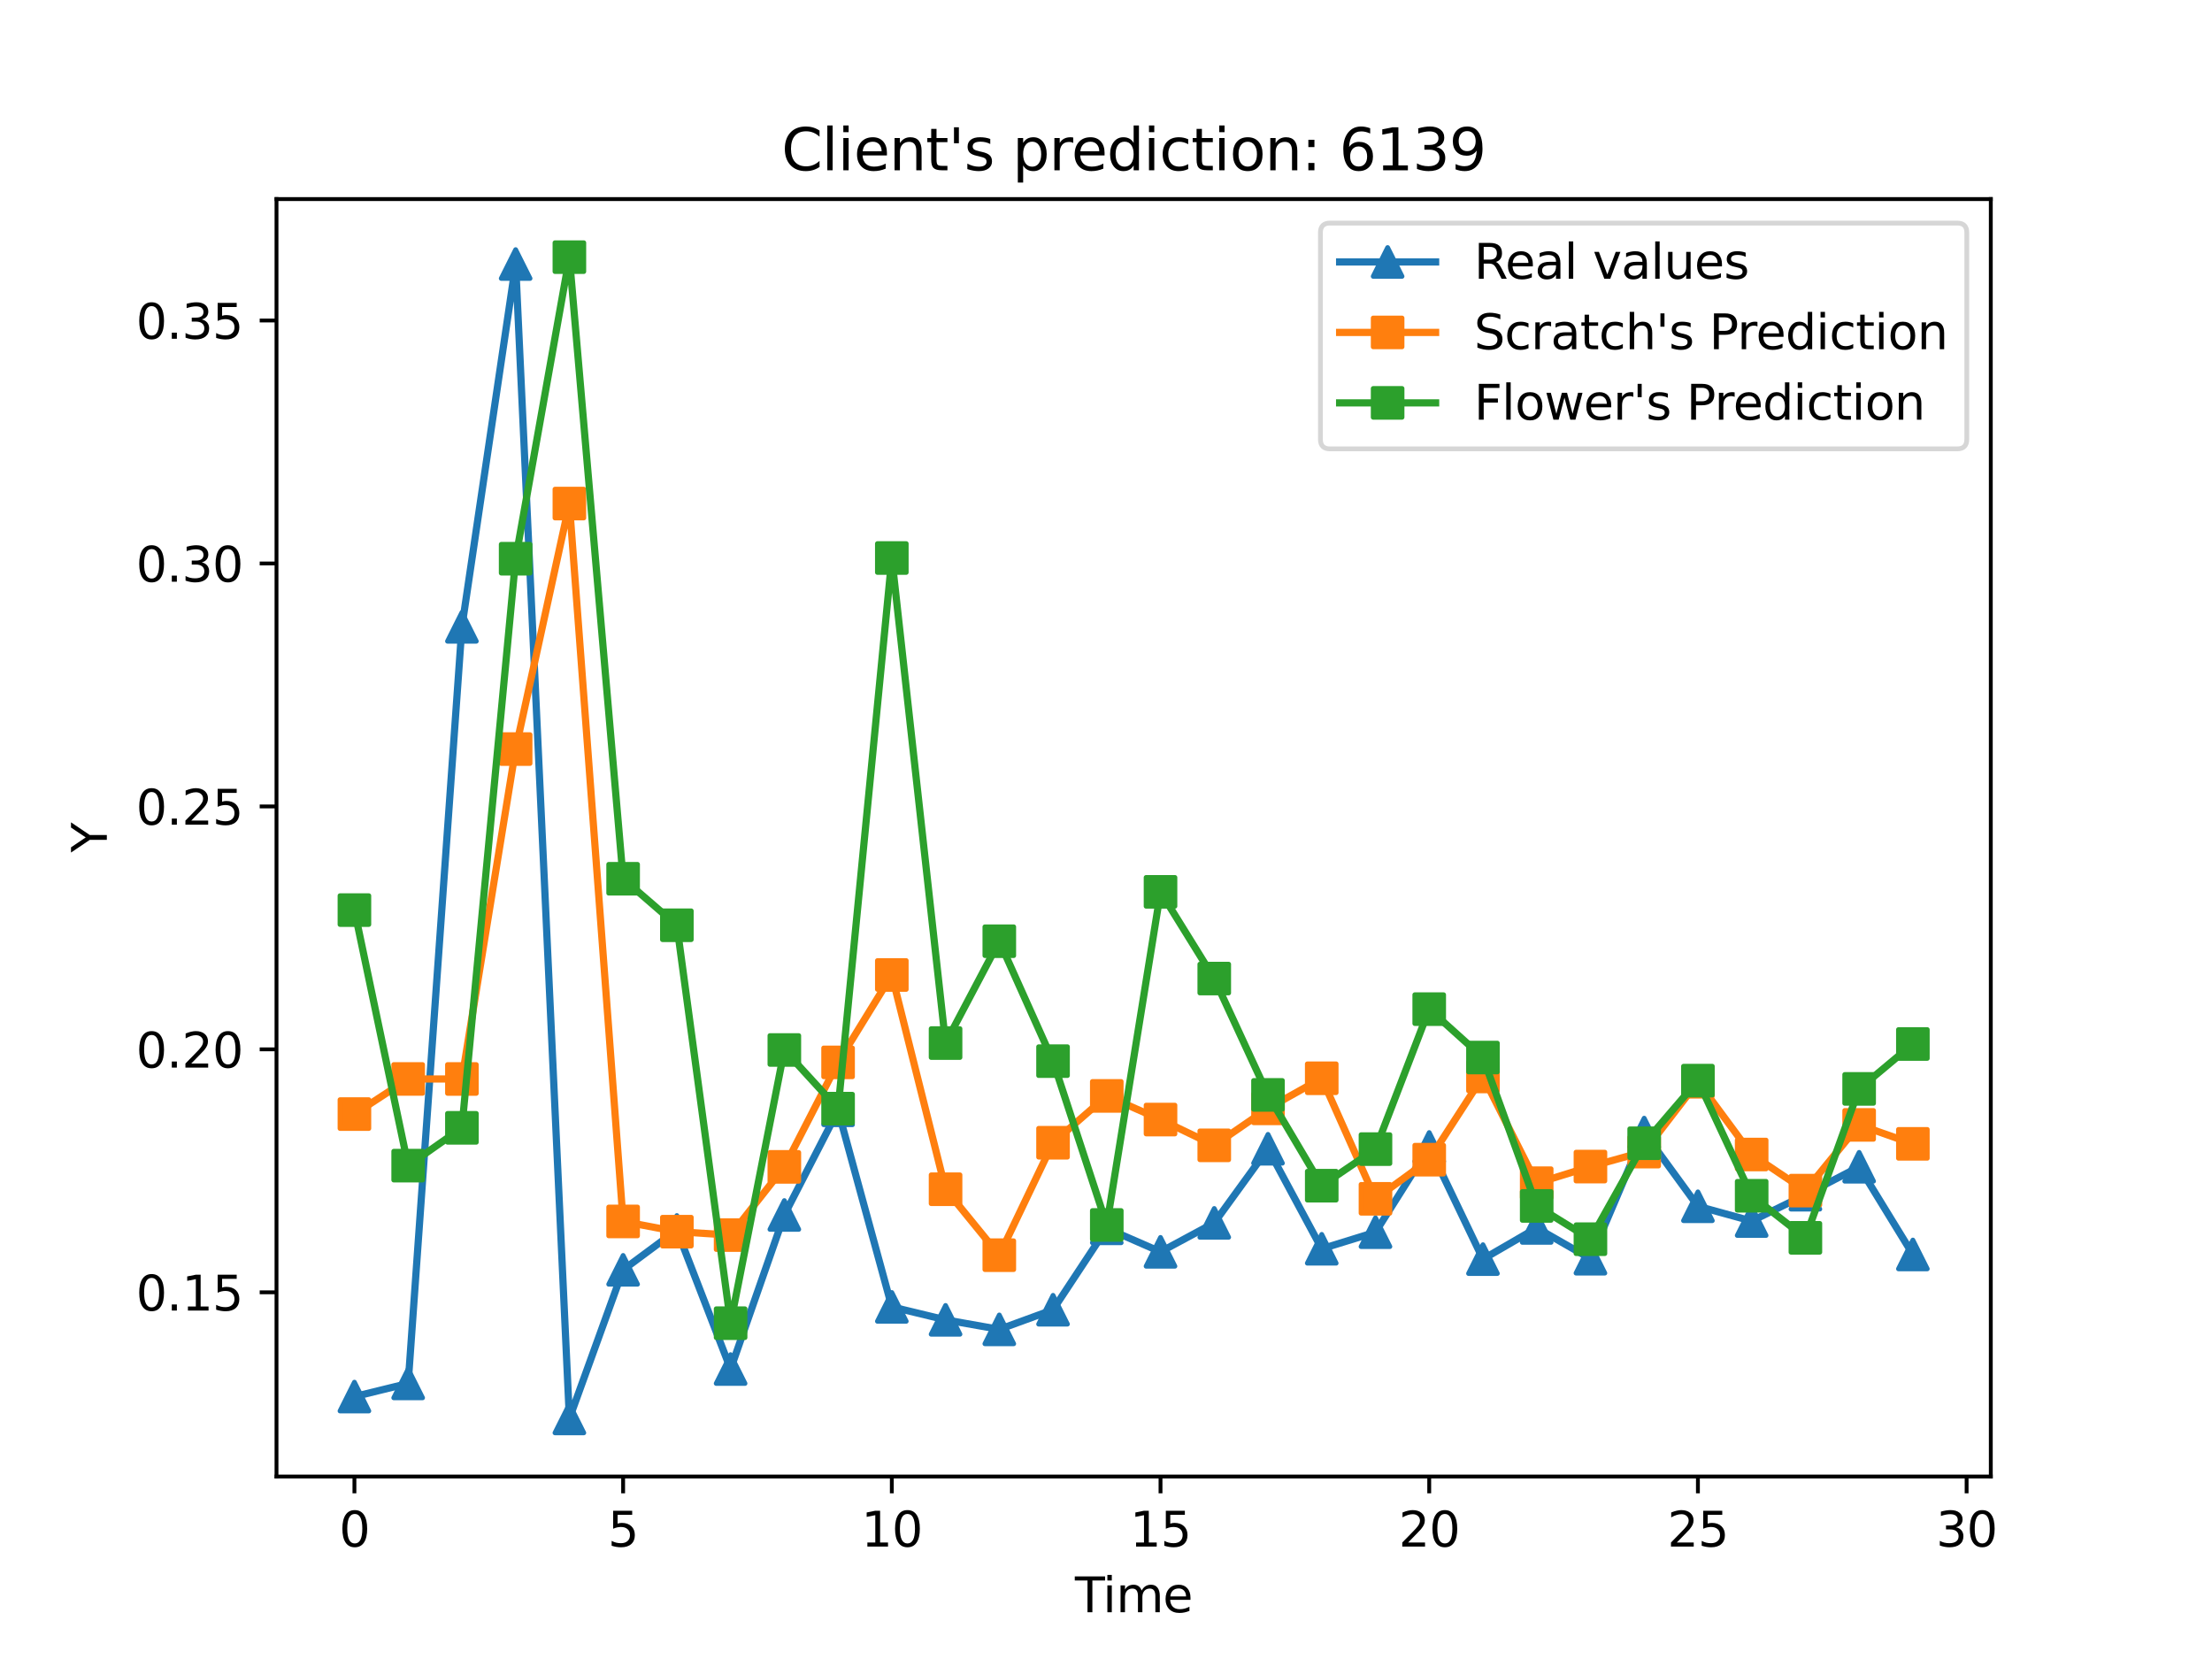<?xml version="1.0" encoding="utf-8" standalone="no"?>
<!DOCTYPE svg PUBLIC "-//W3C//DTD SVG 1.1//EN"
  "http://www.w3.org/Graphics/SVG/1.1/DTD/svg11.dtd">
<svg xmlns:xlink="http://www.w3.org/1999/xlink" width="460.8pt" height="345.6pt" viewBox="0 0 460.8 345.6" xmlns="http://www.w3.org/2000/svg" version="1.1">
 <defs>
  <style type="text/css">*{stroke-linejoin: round; stroke-linecap: butt}</style>
 </defs>
 <g id="figure_1">
  <g id="patch_1">
   <path d="M 0 345.6 
L 460.8 345.6 
L 460.8 0 
L 0 0 
z
" style="fill: #ffffff"/>
  </g>
  <g id="axes_1">
   <g id="patch_2">
    <path d="M 57.6 307.584 
L 414.72 307.584 
L 414.72 41.472 
L 57.6 41.472 
z
" style="fill: #ffffff"/>
   </g>
   <g id="matplotlib.axis_1">
    <g id="xtick_1">
     <g id="line2d_1">
      <defs>
       <path id="md8c27fd2a2" d="M 0 0 
L 0 3.5 
" style="stroke: #000000; stroke-width: 0.8"/>
      </defs>
      <g>
       <use xlink:href="#md8c27fd2a2" x="73.833" y="307.584" style="stroke: #000000; stroke-width: 0.8"/>
      </g>
     </g>
     <g id="text_1">
      <!-- 0 -->
      <g transform="translate(70.651 322.182) scale(0.1 -0.1)">
       <defs>
        <path id="DejaVuSans-30" d="M 2034 4250 
Q 1547 4250 1301 3770 
Q 1056 3291 1056 2328 
Q 1056 1369 1301 889 
Q 1547 409 2034 409 
Q 2525 409 2770 889 
Q 3016 1369 3016 2328 
Q 3016 3291 2770 3770 
Q 2525 4250 2034 4250 
z
M 2034 4750 
Q 2819 4750 3233 4129 
Q 3647 3509 3647 2328 
Q 3647 1150 3233 529 
Q 2819 -91 2034 -91 
Q 1250 -91 836 529 
Q 422 1150 422 2328 
Q 422 3509 836 4129 
Q 1250 4750 2034 4750 
z
" transform="scale(0.016)"/>
       </defs>
       <use xlink:href="#DejaVuSans-30"/>
      </g>
     </g>
    </g>
    <g id="xtick_2">
     <g id="line2d_2">
      <g>
       <use xlink:href="#md8c27fd2a2" x="129.808" y="307.584" style="stroke: #000000; stroke-width: 0.8"/>
      </g>
     </g>
     <g id="text_2">
      <!-- 5 -->
      <g transform="translate(126.626 322.182) scale(0.1 -0.1)">
       <defs>
        <path id="DejaVuSans-35" d="M 691 4666 
L 3169 4666 
L 3169 4134 
L 1269 4134 
L 1269 2991 
Q 1406 3038 1543 3061 
Q 1681 3084 1819 3084 
Q 2600 3084 3056 2656 
Q 3513 2228 3513 1497 
Q 3513 744 3044 326 
Q 2575 -91 1722 -91 
Q 1428 -91 1123 -41 
Q 819 9 494 109 
L 494 744 
Q 775 591 1075 516 
Q 1375 441 1709 441 
Q 2250 441 2565 725 
Q 2881 1009 2881 1497 
Q 2881 1984 2565 2268 
Q 2250 2553 1709 2553 
Q 1456 2553 1204 2497 
Q 953 2441 691 2322 
L 691 4666 
z
" transform="scale(0.016)"/>
       </defs>
       <use xlink:href="#DejaVuSans-35"/>
      </g>
     </g>
    </g>
    <g id="xtick_3">
     <g id="line2d_3">
      <g>
       <use xlink:href="#md8c27fd2a2" x="185.783" y="307.584" style="stroke: #000000; stroke-width: 0.8"/>
      </g>
     </g>
     <g id="text_3">
      <!-- 10 -->
      <g transform="translate(179.42 322.182) scale(0.1 -0.1)">
       <defs>
        <path id="DejaVuSans-31" d="M 794 531 
L 1825 531 
L 1825 4091 
L 703 3866 
L 703 4441 
L 1819 4666 
L 2450 4666 
L 2450 531 
L 3481 531 
L 3481 0 
L 794 0 
L 794 531 
z
" transform="scale(0.016)"/>
       </defs>
       <use xlink:href="#DejaVuSans-31"/>
       <use xlink:href="#DejaVuSans-30" x="63.623"/>
      </g>
     </g>
    </g>
    <g id="xtick_4">
     <g id="line2d_4">
      <g>
       <use xlink:href="#md8c27fd2a2" x="241.757" y="307.584" style="stroke: #000000; stroke-width: 0.8"/>
      </g>
     </g>
     <g id="text_4">
      <!-- 15 -->
      <g transform="translate(235.395 322.182) scale(0.1 -0.1)">
       <use xlink:href="#DejaVuSans-31"/>
       <use xlink:href="#DejaVuSans-35" x="63.623"/>
      </g>
     </g>
    </g>
    <g id="xtick_5">
     <g id="line2d_5">
      <g>
       <use xlink:href="#md8c27fd2a2" x="297.732" y="307.584" style="stroke: #000000; stroke-width: 0.8"/>
      </g>
     </g>
     <g id="text_5">
      <!-- 20 -->
      <g transform="translate(291.37 322.182) scale(0.1 -0.1)">
       <defs>
        <path id="DejaVuSans-32" d="M 1228 531 
L 3431 531 
L 3431 0 
L 469 0 
L 469 531 
Q 828 903 1448 1529 
Q 2069 2156 2228 2338 
Q 2531 2678 2651 2914 
Q 2772 3150 2772 3378 
Q 2772 3750 2511 3984 
Q 2250 4219 1831 4219 
Q 1534 4219 1204 4116 
Q 875 4013 500 3803 
L 500 4441 
Q 881 4594 1212 4672 
Q 1544 4750 1819 4750 
Q 2544 4750 2975 4387 
Q 3406 4025 3406 3419 
Q 3406 3131 3298 2873 
Q 3191 2616 2906 2266 
Q 2828 2175 2409 1742 
Q 1991 1309 1228 531 
z
" transform="scale(0.016)"/>
       </defs>
       <use xlink:href="#DejaVuSans-32"/>
       <use xlink:href="#DejaVuSans-30" x="63.623"/>
      </g>
     </g>
    </g>
    <g id="xtick_6">
     <g id="line2d_6">
      <g>
       <use xlink:href="#md8c27fd2a2" x="353.707" y="307.584" style="stroke: #000000; stroke-width: 0.8"/>
      </g>
     </g>
     <g id="text_6">
      <!-- 25 -->
      <g transform="translate(347.345 322.182) scale(0.1 -0.1)">
       <use xlink:href="#DejaVuSans-32"/>
       <use xlink:href="#DejaVuSans-35" x="63.623"/>
      </g>
     </g>
    </g>
    <g id="xtick_7">
     <g id="line2d_7">
      <g>
       <use xlink:href="#md8c27fd2a2" x="409.682" y="307.584" style="stroke: #000000; stroke-width: 0.8"/>
      </g>
     </g>
     <g id="text_7">
      <!-- 30 -->
      <g transform="translate(403.32 322.182) scale(0.1 -0.1)">
       <defs>
        <path id="DejaVuSans-33" d="M 2597 2516 
Q 3050 2419 3304 2112 
Q 3559 1806 3559 1356 
Q 3559 666 3084 287 
Q 2609 -91 1734 -91 
Q 1441 -91 1130 -33 
Q 819 25 488 141 
L 488 750 
Q 750 597 1062 519 
Q 1375 441 1716 441 
Q 2309 441 2620 675 
Q 2931 909 2931 1356 
Q 2931 1769 2642 2001 
Q 2353 2234 1838 2234 
L 1294 2234 
L 1294 2753 
L 1863 2753 
Q 2328 2753 2575 2939 
Q 2822 3125 2822 3475 
Q 2822 3834 2567 4026 
Q 2313 4219 1838 4219 
Q 1578 4219 1281 4162 
Q 984 4106 628 3988 
L 628 4550 
Q 988 4650 1302 4700 
Q 1616 4750 1894 4750 
Q 2613 4750 3031 4423 
Q 3450 4097 3450 3541 
Q 3450 3153 3228 2886 
Q 3006 2619 2597 2516 
z
" transform="scale(0.016)"/>
       </defs>
       <use xlink:href="#DejaVuSans-33"/>
       <use xlink:href="#DejaVuSans-30" x="63.623"/>
      </g>
     </g>
    </g>
    <g id="text_8">
     <!-- Time -->
     <g transform="translate(223.926 335.861) scale(0.1 -0.1)">
      <defs>
       <path id="DejaVuSans-54" d="M -19 4666 
L 3928 4666 
L 3928 4134 
L 2272 4134 
L 2272 0 
L 1638 0 
L 1638 4134 
L -19 4134 
L -19 4666 
z
" transform="scale(0.016)"/>
       <path id="DejaVuSans-69" d="M 603 3500 
L 1178 3500 
L 1178 0 
L 603 0 
L 603 3500 
z
M 603 4863 
L 1178 4863 
L 1178 4134 
L 603 4134 
L 603 4863 
z
" transform="scale(0.016)"/>
       <path id="DejaVuSans-6d" d="M 3328 2828 
Q 3544 3216 3844 3400 
Q 4144 3584 4550 3584 
Q 5097 3584 5394 3201 
Q 5691 2819 5691 2113 
L 5691 0 
L 5113 0 
L 5113 2094 
Q 5113 2597 4934 2840 
Q 4756 3084 4391 3084 
Q 3944 3084 3684 2787 
Q 3425 2491 3425 1978 
L 3425 0 
L 2847 0 
L 2847 2094 
Q 2847 2600 2669 2842 
Q 2491 3084 2119 3084 
Q 1678 3084 1418 2786 
Q 1159 2488 1159 1978 
L 1159 0 
L 581 0 
L 581 3500 
L 1159 3500 
L 1159 2956 
Q 1356 3278 1631 3431 
Q 1906 3584 2284 3584 
Q 2666 3584 2933 3390 
Q 3200 3197 3328 2828 
z
" transform="scale(0.016)"/>
       <path id="DejaVuSans-65" d="M 3597 1894 
L 3597 1613 
L 953 1613 
Q 991 1019 1311 708 
Q 1631 397 2203 397 
Q 2534 397 2845 478 
Q 3156 559 3463 722 
L 3463 178 
Q 3153 47 2828 -22 
Q 2503 -91 2169 -91 
Q 1331 -91 842 396 
Q 353 884 353 1716 
Q 353 2575 817 3079 
Q 1281 3584 2069 3584 
Q 2775 3584 3186 3129 
Q 3597 2675 3597 1894 
z
M 3022 2063 
Q 3016 2534 2758 2815 
Q 2500 3097 2075 3097 
Q 1594 3097 1305 2825 
Q 1016 2553 972 2059 
L 3022 2063 
z
" transform="scale(0.016)"/>
      </defs>
      <use xlink:href="#DejaVuSans-54"/>
      <use xlink:href="#DejaVuSans-69" x="57.959"/>
      <use xlink:href="#DejaVuSans-6d" x="85.742"/>
      <use xlink:href="#DejaVuSans-65" x="183.154"/>
     </g>
    </g>
   </g>
   <g id="matplotlib.axis_2">
    <g id="ytick_1">
     <g id="line2d_8">
      <defs>
       <path id="m112d65e835" d="M 0 0 
L -3.5 0 
" style="stroke: #000000; stroke-width: 0.8"/>
      </defs>
      <g>
       <use xlink:href="#m112d65e835" x="57.6" y="269.213" style="stroke: #000000; stroke-width: 0.8"/>
      </g>
     </g>
     <g id="text_9">
      <!-- 0.15 -->
      <g transform="translate(28.334 273.012) scale(0.1 -0.1)">
       <defs>
        <path id="DejaVuSans-2e" d="M 684 794 
L 1344 794 
L 1344 0 
L 684 0 
L 684 794 
z
" transform="scale(0.016)"/>
       </defs>
       <use xlink:href="#DejaVuSans-30"/>
       <use xlink:href="#DejaVuSans-2e" x="63.623"/>
       <use xlink:href="#DejaVuSans-31" x="95.41"/>
       <use xlink:href="#DejaVuSans-35" x="159.033"/>
      </g>
     </g>
    </g>
    <g id="ytick_2">
     <g id="line2d_9">
      <g>
       <use xlink:href="#m112d65e835" x="57.6" y="218.602" style="stroke: #000000; stroke-width: 0.8"/>
      </g>
     </g>
     <g id="text_10">
      <!-- 0.20 -->
      <g transform="translate(28.334 222.401) scale(0.1 -0.1)">
       <use xlink:href="#DejaVuSans-30"/>
       <use xlink:href="#DejaVuSans-2e" x="63.623"/>
       <use xlink:href="#DejaVuSans-32" x="95.41"/>
       <use xlink:href="#DejaVuSans-30" x="159.033"/>
      </g>
     </g>
    </g>
    <g id="ytick_3">
     <g id="line2d_10">
      <g>
       <use xlink:href="#m112d65e835" x="57.6" y="167.992" style="stroke: #000000; stroke-width: 0.8"/>
      </g>
     </g>
     <g id="text_11">
      <!-- 0.25 -->
      <g transform="translate(28.334 171.791) scale(0.1 -0.1)">
       <use xlink:href="#DejaVuSans-30"/>
       <use xlink:href="#DejaVuSans-2e" x="63.623"/>
       <use xlink:href="#DejaVuSans-32" x="95.41"/>
       <use xlink:href="#DejaVuSans-35" x="159.033"/>
      </g>
     </g>
    </g>
    <g id="ytick_4">
     <g id="line2d_11">
      <g>
       <use xlink:href="#m112d65e835" x="57.6" y="117.381" style="stroke: #000000; stroke-width: 0.8"/>
      </g>
     </g>
     <g id="text_12">
      <!-- 0.30 -->
      <g transform="translate(28.334 121.181) scale(0.1 -0.1)">
       <use xlink:href="#DejaVuSans-30"/>
       <use xlink:href="#DejaVuSans-2e" x="63.623"/>
       <use xlink:href="#DejaVuSans-33" x="95.41"/>
       <use xlink:href="#DejaVuSans-30" x="159.033"/>
      </g>
     </g>
    </g>
    <g id="ytick_5">
     <g id="line2d_12">
      <g>
       <use xlink:href="#m112d65e835" x="57.6" y="66.771" style="stroke: #000000; stroke-width: 0.8"/>
      </g>
     </g>
     <g id="text_13">
      <!-- 0.35 -->
      <g transform="translate(28.334 70.57) scale(0.1 -0.1)">
       <use xlink:href="#DejaVuSans-30"/>
       <use xlink:href="#DejaVuSans-2e" x="63.623"/>
       <use xlink:href="#DejaVuSans-33" x="95.41"/>
       <use xlink:href="#DejaVuSans-35" x="159.033"/>
      </g>
     </g>
    </g>
    <g id="text_14">
     <!-- Y -->
     <g transform="translate(22.255 177.582) rotate(-90) scale(0.1 -0.1)">
      <defs>
       <path id="DejaVuSans-59" d="M -13 4666 
L 666 4666 
L 1959 2747 
L 3244 4666 
L 3922 4666 
L 2272 2222 
L 2272 0 
L 1638 0 
L 1638 2222 
L -13 4666 
z
" transform="scale(0.016)"/>
      </defs>
      <use xlink:href="#DejaVuSans-59"/>
     </g>
    </g>
   </g>
   <g id="line2d_13">
    <path d="M 73.833 290.933 
L 85.028 288.192 
L 96.223 130.582 
L 107.418 55.004 
L 118.613 295.488 
L 129.808 264.531 
L 141.003 256.223 
L 152.198 285.197 
L 163.393 253.102 
L 174.588 231.297 
L 185.783 272.249 
L 196.978 274.949 
L 208.173 276.931 
L 219.368 272.84 
L 230.563 255.885 
L 241.757 260.778 
L 252.952 254.747 
L 264.147 239.31 
L 275.342 260.145 
L 286.537 256.687 
L 297.732 238.931 
L 308.927 262.296 
L 320.122 255.801 
L 331.317 262.212 
L 342.512 235.936 
L 353.707 251.288 
L 364.902 254.367 
L 376.097 248.884 
L 387.292 243.064 
L 398.487 261.326 
" clip-path="url(#p374e5f18bb)" style="fill: none; stroke: #1f77b4; stroke-width: 1.5; stroke-linecap: square"/>
    <defs>
     <path id="m30cb36ac62" d="M 0 -3 
L -3 3 
L 3 3 
z
" style="stroke: #1f77b4; stroke-linejoin: miter"/>
    </defs>
    <g clip-path="url(#p374e5f18bb)">
     <use xlink:href="#m30cb36ac62" x="73.833" y="290.933" style="fill: #1f77b4; stroke: #1f77b4; stroke-linejoin: miter"/>
     <use xlink:href="#m30cb36ac62" x="85.028" y="288.192" style="fill: #1f77b4; stroke: #1f77b4; stroke-linejoin: miter"/>
     <use xlink:href="#m30cb36ac62" x="96.223" y="130.582" style="fill: #1f77b4; stroke: #1f77b4; stroke-linejoin: miter"/>
     <use xlink:href="#m30cb36ac62" x="107.418" y="55.004" style="fill: #1f77b4; stroke: #1f77b4; stroke-linejoin: miter"/>
     <use xlink:href="#m30cb36ac62" x="118.613" y="295.488" style="fill: #1f77b4; stroke: #1f77b4; stroke-linejoin: miter"/>
     <use xlink:href="#m30cb36ac62" x="129.808" y="264.531" style="fill: #1f77b4; stroke: #1f77b4; stroke-linejoin: miter"/>
     <use xlink:href="#m30cb36ac62" x="141.003" y="256.223" style="fill: #1f77b4; stroke: #1f77b4; stroke-linejoin: miter"/>
     <use xlink:href="#m30cb36ac62" x="152.198" y="285.197" style="fill: #1f77b4; stroke: #1f77b4; stroke-linejoin: miter"/>
     <use xlink:href="#m30cb36ac62" x="163.393" y="253.102" style="fill: #1f77b4; stroke: #1f77b4; stroke-linejoin: miter"/>
     <use xlink:href="#m30cb36ac62" x="174.588" y="231.297" style="fill: #1f77b4; stroke: #1f77b4; stroke-linejoin: miter"/>
     <use xlink:href="#m30cb36ac62" x="185.783" y="272.249" style="fill: #1f77b4; stroke: #1f77b4; stroke-linejoin: miter"/>
     <use xlink:href="#m30cb36ac62" x="196.978" y="274.949" style="fill: #1f77b4; stroke: #1f77b4; stroke-linejoin: miter"/>
     <use xlink:href="#m30cb36ac62" x="208.173" y="276.931" style="fill: #1f77b4; stroke: #1f77b4; stroke-linejoin: miter"/>
     <use xlink:href="#m30cb36ac62" x="219.368" y="272.84" style="fill: #1f77b4; stroke: #1f77b4; stroke-linejoin: miter"/>
     <use xlink:href="#m30cb36ac62" x="230.563" y="255.885" style="fill: #1f77b4; stroke: #1f77b4; stroke-linejoin: miter"/>
     <use xlink:href="#m30cb36ac62" x="241.757" y="260.778" style="fill: #1f77b4; stroke: #1f77b4; stroke-linejoin: miter"/>
     <use xlink:href="#m30cb36ac62" x="252.952" y="254.747" style="fill: #1f77b4; stroke: #1f77b4; stroke-linejoin: miter"/>
     <use xlink:href="#m30cb36ac62" x="264.147" y="239.31" style="fill: #1f77b4; stroke: #1f77b4; stroke-linejoin: miter"/>
     <use xlink:href="#m30cb36ac62" x="275.342" y="260.145" style="fill: #1f77b4; stroke: #1f77b4; stroke-linejoin: miter"/>
     <use xlink:href="#m30cb36ac62" x="286.537" y="256.687" style="fill: #1f77b4; stroke: #1f77b4; stroke-linejoin: miter"/>
     <use xlink:href="#m30cb36ac62" x="297.732" y="238.931" style="fill: #1f77b4; stroke: #1f77b4; stroke-linejoin: miter"/>
     <use xlink:href="#m30cb36ac62" x="308.927" y="262.296" style="fill: #1f77b4; stroke: #1f77b4; stroke-linejoin: miter"/>
     <use xlink:href="#m30cb36ac62" x="320.122" y="255.801" style="fill: #1f77b4; stroke: #1f77b4; stroke-linejoin: miter"/>
     <use xlink:href="#m30cb36ac62" x="331.317" y="262.212" style="fill: #1f77b4; stroke: #1f77b4; stroke-linejoin: miter"/>
     <use xlink:href="#m30cb36ac62" x="342.512" y="235.936" style="fill: #1f77b4; stroke: #1f77b4; stroke-linejoin: miter"/>
     <use xlink:href="#m30cb36ac62" x="353.707" y="251.288" style="fill: #1f77b4; stroke: #1f77b4; stroke-linejoin: miter"/>
     <use xlink:href="#m30cb36ac62" x="364.902" y="254.367" style="fill: #1f77b4; stroke: #1f77b4; stroke-linejoin: miter"/>
     <use xlink:href="#m30cb36ac62" x="376.097" y="248.884" style="fill: #1f77b4; stroke: #1f77b4; stroke-linejoin: miter"/>
     <use xlink:href="#m30cb36ac62" x="387.292" y="243.064" style="fill: #1f77b4; stroke: #1f77b4; stroke-linejoin: miter"/>
     <use xlink:href="#m30cb36ac62" x="398.487" y="261.326" style="fill: #1f77b4; stroke: #1f77b4; stroke-linejoin: miter"/>
    </g>
   </g>
   <g id="line2d_14">
    <path d="M 73.833 232.083 
L 85.028 224.765 
L 96.223 224.77 
L 107.418 156.045 
L 118.613 104.902 
L 129.808 254.447 
L 141.003 256.579 
L 152.198 257.293 
L 163.393 243.082 
L 174.588 221.313 
L 185.783 203.109 
L 196.978 247.74 
L 208.173 261.478 
L 219.368 238.053 
L 230.563 228.297 
L 241.757 233.225 
L 252.952 238.593 
L 264.147 230.891 
L 275.342 224.622 
L 286.537 249.733 
L 297.732 241.579 
L 308.927 224.252 
L 320.122 246.48 
L 331.317 243.019 
L 342.512 239.9 
L 353.707 225.348 
L 364.902 240.508 
L 376.097 248.029 
L 387.292 234.337 
L 398.487 238.285 
" clip-path="url(#p374e5f18bb)" style="fill: none; stroke: #ff7f0e; stroke-width: 1.5; stroke-linecap: square"/>
    <defs>
     <path id="m8b537b9dfc" d="M -3 3 
L 3 3 
L 3 -3 
L -3 -3 
z
" style="stroke: #ff7f0e; stroke-linejoin: miter"/>
    </defs>
    <g clip-path="url(#p374e5f18bb)">
     <use xlink:href="#m8b537b9dfc" x="73.833" y="232.083" style="fill: #ff7f0e; stroke: #ff7f0e; stroke-linejoin: miter"/>
     <use xlink:href="#m8b537b9dfc" x="85.028" y="224.765" style="fill: #ff7f0e; stroke: #ff7f0e; stroke-linejoin: miter"/>
     <use xlink:href="#m8b537b9dfc" x="96.223" y="224.77" style="fill: #ff7f0e; stroke: #ff7f0e; stroke-linejoin: miter"/>
     <use xlink:href="#m8b537b9dfc" x="107.418" y="156.045" style="fill: #ff7f0e; stroke: #ff7f0e; stroke-linejoin: miter"/>
     <use xlink:href="#m8b537b9dfc" x="118.613" y="104.902" style="fill: #ff7f0e; stroke: #ff7f0e; stroke-linejoin: miter"/>
     <use xlink:href="#m8b537b9dfc" x="129.808" y="254.447" style="fill: #ff7f0e; stroke: #ff7f0e; stroke-linejoin: miter"/>
     <use xlink:href="#m8b537b9dfc" x="141.003" y="256.579" style="fill: #ff7f0e; stroke: #ff7f0e; stroke-linejoin: miter"/>
     <use xlink:href="#m8b537b9dfc" x="152.198" y="257.293" style="fill: #ff7f0e; stroke: #ff7f0e; stroke-linejoin: miter"/>
     <use xlink:href="#m8b537b9dfc" x="163.393" y="243.082" style="fill: #ff7f0e; stroke: #ff7f0e; stroke-linejoin: miter"/>
     <use xlink:href="#m8b537b9dfc" x="174.588" y="221.313" style="fill: #ff7f0e; stroke: #ff7f0e; stroke-linejoin: miter"/>
     <use xlink:href="#m8b537b9dfc" x="185.783" y="203.109" style="fill: #ff7f0e; stroke: #ff7f0e; stroke-linejoin: miter"/>
     <use xlink:href="#m8b537b9dfc" x="196.978" y="247.74" style="fill: #ff7f0e; stroke: #ff7f0e; stroke-linejoin: miter"/>
     <use xlink:href="#m8b537b9dfc" x="208.173" y="261.478" style="fill: #ff7f0e; stroke: #ff7f0e; stroke-linejoin: miter"/>
     <use xlink:href="#m8b537b9dfc" x="219.368" y="238.053" style="fill: #ff7f0e; stroke: #ff7f0e; stroke-linejoin: miter"/>
     <use xlink:href="#m8b537b9dfc" x="230.563" y="228.297" style="fill: #ff7f0e; stroke: #ff7f0e; stroke-linejoin: miter"/>
     <use xlink:href="#m8b537b9dfc" x="241.757" y="233.225" style="fill: #ff7f0e; stroke: #ff7f0e; stroke-linejoin: miter"/>
     <use xlink:href="#m8b537b9dfc" x="252.952" y="238.593" style="fill: #ff7f0e; stroke: #ff7f0e; stroke-linejoin: miter"/>
     <use xlink:href="#m8b537b9dfc" x="264.147" y="230.891" style="fill: #ff7f0e; stroke: #ff7f0e; stroke-linejoin: miter"/>
     <use xlink:href="#m8b537b9dfc" x="275.342" y="224.622" style="fill: #ff7f0e; stroke: #ff7f0e; stroke-linejoin: miter"/>
     <use xlink:href="#m8b537b9dfc" x="286.537" y="249.733" style="fill: #ff7f0e; stroke: #ff7f0e; stroke-linejoin: miter"/>
     <use xlink:href="#m8b537b9dfc" x="297.732" y="241.579" style="fill: #ff7f0e; stroke: #ff7f0e; stroke-linejoin: miter"/>
     <use xlink:href="#m8b537b9dfc" x="308.927" y="224.252" style="fill: #ff7f0e; stroke: #ff7f0e; stroke-linejoin: miter"/>
     <use xlink:href="#m8b537b9dfc" x="320.122" y="246.48" style="fill: #ff7f0e; stroke: #ff7f0e; stroke-linejoin: miter"/>
     <use xlink:href="#m8b537b9dfc" x="331.317" y="243.019" style="fill: #ff7f0e; stroke: #ff7f0e; stroke-linejoin: miter"/>
     <use xlink:href="#m8b537b9dfc" x="342.512" y="239.9" style="fill: #ff7f0e; stroke: #ff7f0e; stroke-linejoin: miter"/>
     <use xlink:href="#m8b537b9dfc" x="353.707" y="225.348" style="fill: #ff7f0e; stroke: #ff7f0e; stroke-linejoin: miter"/>
     <use xlink:href="#m8b537b9dfc" x="364.902" y="240.508" style="fill: #ff7f0e; stroke: #ff7f0e; stroke-linejoin: miter"/>
     <use xlink:href="#m8b537b9dfc" x="376.097" y="248.029" style="fill: #ff7f0e; stroke: #ff7f0e; stroke-linejoin: miter"/>
     <use xlink:href="#m8b537b9dfc" x="387.292" y="234.337" style="fill: #ff7f0e; stroke: #ff7f0e; stroke-linejoin: miter"/>
     <use xlink:href="#m8b537b9dfc" x="398.487" y="238.285" style="fill: #ff7f0e; stroke: #ff7f0e; stroke-linejoin: miter"/>
    </g>
   </g>
   <g id="line2d_15">
    <path d="M 73.833 189.589 
L 85.028 242.825 
L 96.223 234.95 
L 107.418 116.39 
L 118.613 53.568 
L 129.808 183.061 
L 141.003 192.747 
L 152.198 275.644 
L 163.393 218.732 
L 174.588 230.954 
L 185.783 116.246 
L 196.978 217.291 
L 208.173 196.072 
L 219.368 221.056 
L 230.563 255.183 
L 241.757 185.788 
L 252.952 203.853 
L 264.147 228.09 
L 275.342 246.999 
L 286.537 239.379 
L 297.732 210.222 
L 308.927 220.304 
L 320.122 251.215 
L 331.317 258.148 
L 342.512 238.16 
L 353.707 225.118 
L 364.902 249.099 
L 376.097 257.86 
L 387.292 226.84 
L 398.487 217.482 
" clip-path="url(#p374e5f18bb)" style="fill: none; stroke: #2ca02c; stroke-width: 1.5; stroke-linecap: square"/>
    <defs>
     <path id="m43c05e1f63" d="M -3 3 
L 3 3 
L 3 -3 
L -3 -3 
z
" style="stroke: #2ca02c; stroke-linejoin: miter"/>
    </defs>
    <g clip-path="url(#p374e5f18bb)">
     <use xlink:href="#m43c05e1f63" x="73.833" y="189.589" style="fill: #2ca02c; stroke: #2ca02c; stroke-linejoin: miter"/>
     <use xlink:href="#m43c05e1f63" x="85.028" y="242.825" style="fill: #2ca02c; stroke: #2ca02c; stroke-linejoin: miter"/>
     <use xlink:href="#m43c05e1f63" x="96.223" y="234.95" style="fill: #2ca02c; stroke: #2ca02c; stroke-linejoin: miter"/>
     <use xlink:href="#m43c05e1f63" x="107.418" y="116.39" style="fill: #2ca02c; stroke: #2ca02c; stroke-linejoin: miter"/>
     <use xlink:href="#m43c05e1f63" x="118.613" y="53.568" style="fill: #2ca02c; stroke: #2ca02c; stroke-linejoin: miter"/>
     <use xlink:href="#m43c05e1f63" x="129.808" y="183.061" style="fill: #2ca02c; stroke: #2ca02c; stroke-linejoin: miter"/>
     <use xlink:href="#m43c05e1f63" x="141.003" y="192.747" style="fill: #2ca02c; stroke: #2ca02c; stroke-linejoin: miter"/>
     <use xlink:href="#m43c05e1f63" x="152.198" y="275.644" style="fill: #2ca02c; stroke: #2ca02c; stroke-linejoin: miter"/>
     <use xlink:href="#m43c05e1f63" x="163.393" y="218.732" style="fill: #2ca02c; stroke: #2ca02c; stroke-linejoin: miter"/>
     <use xlink:href="#m43c05e1f63" x="174.588" y="230.954" style="fill: #2ca02c; stroke: #2ca02c; stroke-linejoin: miter"/>
     <use xlink:href="#m43c05e1f63" x="185.783" y="116.246" style="fill: #2ca02c; stroke: #2ca02c; stroke-linejoin: miter"/>
     <use xlink:href="#m43c05e1f63" x="196.978" y="217.291" style="fill: #2ca02c; stroke: #2ca02c; stroke-linejoin: miter"/>
     <use xlink:href="#m43c05e1f63" x="208.173" y="196.072" style="fill: #2ca02c; stroke: #2ca02c; stroke-linejoin: miter"/>
     <use xlink:href="#m43c05e1f63" x="219.368" y="221.056" style="fill: #2ca02c; stroke: #2ca02c; stroke-linejoin: miter"/>
     <use xlink:href="#m43c05e1f63" x="230.563" y="255.183" style="fill: #2ca02c; stroke: #2ca02c; stroke-linejoin: miter"/>
     <use xlink:href="#m43c05e1f63" x="241.757" y="185.788" style="fill: #2ca02c; stroke: #2ca02c; stroke-linejoin: miter"/>
     <use xlink:href="#m43c05e1f63" x="252.952" y="203.853" style="fill: #2ca02c; stroke: #2ca02c; stroke-linejoin: miter"/>
     <use xlink:href="#m43c05e1f63" x="264.147" y="228.09" style="fill: #2ca02c; stroke: #2ca02c; stroke-linejoin: miter"/>
     <use xlink:href="#m43c05e1f63" x="275.342" y="246.999" style="fill: #2ca02c; stroke: #2ca02c; stroke-linejoin: miter"/>
     <use xlink:href="#m43c05e1f63" x="286.537" y="239.379" style="fill: #2ca02c; stroke: #2ca02c; stroke-linejoin: miter"/>
     <use xlink:href="#m43c05e1f63" x="297.732" y="210.222" style="fill: #2ca02c; stroke: #2ca02c; stroke-linejoin: miter"/>
     <use xlink:href="#m43c05e1f63" x="308.927" y="220.304" style="fill: #2ca02c; stroke: #2ca02c; stroke-linejoin: miter"/>
     <use xlink:href="#m43c05e1f63" x="320.122" y="251.215" style="fill: #2ca02c; stroke: #2ca02c; stroke-linejoin: miter"/>
     <use xlink:href="#m43c05e1f63" x="331.317" y="258.148" style="fill: #2ca02c; stroke: #2ca02c; stroke-linejoin: miter"/>
     <use xlink:href="#m43c05e1f63" x="342.512" y="238.16" style="fill: #2ca02c; stroke: #2ca02c; stroke-linejoin: miter"/>
     <use xlink:href="#m43c05e1f63" x="353.707" y="225.118" style="fill: #2ca02c; stroke: #2ca02c; stroke-linejoin: miter"/>
     <use xlink:href="#m43c05e1f63" x="364.902" y="249.099" style="fill: #2ca02c; stroke: #2ca02c; stroke-linejoin: miter"/>
     <use xlink:href="#m43c05e1f63" x="376.097" y="257.86" style="fill: #2ca02c; stroke: #2ca02c; stroke-linejoin: miter"/>
     <use xlink:href="#m43c05e1f63" x="387.292" y="226.84" style="fill: #2ca02c; stroke: #2ca02c; stroke-linejoin: miter"/>
     <use xlink:href="#m43c05e1f63" x="398.487" y="217.482" style="fill: #2ca02c; stroke: #2ca02c; stroke-linejoin: miter"/>
    </g>
   </g>
   <g id="patch_3">
    <path d="M 57.6 307.584 
L 57.6 41.472 
" style="fill: none; stroke: #000000; stroke-width: 0.8; stroke-linejoin: miter; stroke-linecap: square"/>
   </g>
   <g id="patch_4">
    <path d="M 414.72 307.584 
L 414.72 41.472 
" style="fill: none; stroke: #000000; stroke-width: 0.8; stroke-linejoin: miter; stroke-linecap: square"/>
   </g>
   <g id="patch_5">
    <path d="M 57.6 307.584 
L 414.72 307.584 
" style="fill: none; stroke: #000000; stroke-width: 0.8; stroke-linejoin: miter; stroke-linecap: square"/>
   </g>
   <g id="patch_6">
    <path d="M 57.6 41.472 
L 414.72 41.472 
" style="fill: none; stroke: #000000; stroke-width: 0.8; stroke-linejoin: miter; stroke-linecap: square"/>
   </g>
   <g id="text_15">
    <!-- Client's prediction: 6139 -->
    <g transform="translate(162.81 35.472) scale(0.12 -0.12)">
     <defs>
      <path id="DejaVuSans-43" d="M 4122 4306 
L 4122 3641 
Q 3803 3938 3442 4084 
Q 3081 4231 2675 4231 
Q 1875 4231 1450 3742 
Q 1025 3253 1025 2328 
Q 1025 1406 1450 917 
Q 1875 428 2675 428 
Q 3081 428 3442 575 
Q 3803 722 4122 1019 
L 4122 359 
Q 3791 134 3420 21 
Q 3050 -91 2638 -91 
Q 1578 -91 968 557 
Q 359 1206 359 2328 
Q 359 3453 968 4101 
Q 1578 4750 2638 4750 
Q 3056 4750 3426 4639 
Q 3797 4528 4122 4306 
z
" transform="scale(0.016)"/>
      <path id="DejaVuSans-6c" d="M 603 4863 
L 1178 4863 
L 1178 0 
L 603 0 
L 603 4863 
z
" transform="scale(0.016)"/>
      <path id="DejaVuSans-6e" d="M 3513 2113 
L 3513 0 
L 2938 0 
L 2938 2094 
Q 2938 2591 2744 2837 
Q 2550 3084 2163 3084 
Q 1697 3084 1428 2787 
Q 1159 2491 1159 1978 
L 1159 0 
L 581 0 
L 581 3500 
L 1159 3500 
L 1159 2956 
Q 1366 3272 1645 3428 
Q 1925 3584 2291 3584 
Q 2894 3584 3203 3211 
Q 3513 2838 3513 2113 
z
" transform="scale(0.016)"/>
      <path id="DejaVuSans-74" d="M 1172 4494 
L 1172 3500 
L 2356 3500 
L 2356 3053 
L 1172 3053 
L 1172 1153 
Q 1172 725 1289 603 
Q 1406 481 1766 481 
L 2356 481 
L 2356 0 
L 1766 0 
Q 1100 0 847 248 
Q 594 497 594 1153 
L 594 3053 
L 172 3053 
L 172 3500 
L 594 3500 
L 594 4494 
L 1172 4494 
z
" transform="scale(0.016)"/>
      <path id="DejaVuSans-27" d="M 1147 4666 
L 1147 2931 
L 616 2931 
L 616 4666 
L 1147 4666 
z
" transform="scale(0.016)"/>
      <path id="DejaVuSans-73" d="M 2834 3397 
L 2834 2853 
Q 2591 2978 2328 3040 
Q 2066 3103 1784 3103 
Q 1356 3103 1142 2972 
Q 928 2841 928 2578 
Q 928 2378 1081 2264 
Q 1234 2150 1697 2047 
L 1894 2003 
Q 2506 1872 2764 1633 
Q 3022 1394 3022 966 
Q 3022 478 2636 193 
Q 2250 -91 1575 -91 
Q 1294 -91 989 -36 
Q 684 19 347 128 
L 347 722 
Q 666 556 975 473 
Q 1284 391 1588 391 
Q 1994 391 2212 530 
Q 2431 669 2431 922 
Q 2431 1156 2273 1281 
Q 2116 1406 1581 1522 
L 1381 1569 
Q 847 1681 609 1914 
Q 372 2147 372 2553 
Q 372 3047 722 3315 
Q 1072 3584 1716 3584 
Q 2034 3584 2315 3537 
Q 2597 3491 2834 3397 
z
" transform="scale(0.016)"/>
      <path id="DejaVuSans-20" transform="scale(0.016)"/>
      <path id="DejaVuSans-70" d="M 1159 525 
L 1159 -1331 
L 581 -1331 
L 581 3500 
L 1159 3500 
L 1159 2969 
Q 1341 3281 1617 3432 
Q 1894 3584 2278 3584 
Q 2916 3584 3314 3078 
Q 3713 2572 3713 1747 
Q 3713 922 3314 415 
Q 2916 -91 2278 -91 
Q 1894 -91 1617 61 
Q 1341 213 1159 525 
z
M 3116 1747 
Q 3116 2381 2855 2742 
Q 2594 3103 2138 3103 
Q 1681 3103 1420 2742 
Q 1159 2381 1159 1747 
Q 1159 1113 1420 752 
Q 1681 391 2138 391 
Q 2594 391 2855 752 
Q 3116 1113 3116 1747 
z
" transform="scale(0.016)"/>
      <path id="DejaVuSans-72" d="M 2631 2963 
Q 2534 3019 2420 3045 
Q 2306 3072 2169 3072 
Q 1681 3072 1420 2755 
Q 1159 2438 1159 1844 
L 1159 0 
L 581 0 
L 581 3500 
L 1159 3500 
L 1159 2956 
Q 1341 3275 1631 3429 
Q 1922 3584 2338 3584 
Q 2397 3584 2469 3576 
Q 2541 3569 2628 3553 
L 2631 2963 
z
" transform="scale(0.016)"/>
      <path id="DejaVuSans-64" d="M 2906 2969 
L 2906 4863 
L 3481 4863 
L 3481 0 
L 2906 0 
L 2906 525 
Q 2725 213 2448 61 
Q 2172 -91 1784 -91 
Q 1150 -91 751 415 
Q 353 922 353 1747 
Q 353 2572 751 3078 
Q 1150 3584 1784 3584 
Q 2172 3584 2448 3432 
Q 2725 3281 2906 2969 
z
M 947 1747 
Q 947 1113 1208 752 
Q 1469 391 1925 391 
Q 2381 391 2643 752 
Q 2906 1113 2906 1747 
Q 2906 2381 2643 2742 
Q 2381 3103 1925 3103 
Q 1469 3103 1208 2742 
Q 947 2381 947 1747 
z
" transform="scale(0.016)"/>
      <path id="DejaVuSans-63" d="M 3122 3366 
L 3122 2828 
Q 2878 2963 2633 3030 
Q 2388 3097 2138 3097 
Q 1578 3097 1268 2742 
Q 959 2388 959 1747 
Q 959 1106 1268 751 
Q 1578 397 2138 397 
Q 2388 397 2633 464 
Q 2878 531 3122 666 
L 3122 134 
Q 2881 22 2623 -34 
Q 2366 -91 2075 -91 
Q 1284 -91 818 406 
Q 353 903 353 1747 
Q 353 2603 823 3093 
Q 1294 3584 2113 3584 
Q 2378 3584 2631 3529 
Q 2884 3475 3122 3366 
z
" transform="scale(0.016)"/>
      <path id="DejaVuSans-6f" d="M 1959 3097 
Q 1497 3097 1228 2736 
Q 959 2375 959 1747 
Q 959 1119 1226 758 
Q 1494 397 1959 397 
Q 2419 397 2687 759 
Q 2956 1122 2956 1747 
Q 2956 2369 2687 2733 
Q 2419 3097 1959 3097 
z
M 1959 3584 
Q 2709 3584 3137 3096 
Q 3566 2609 3566 1747 
Q 3566 888 3137 398 
Q 2709 -91 1959 -91 
Q 1206 -91 779 398 
Q 353 888 353 1747 
Q 353 2609 779 3096 
Q 1206 3584 1959 3584 
z
" transform="scale(0.016)"/>
      <path id="DejaVuSans-3a" d="M 750 794 
L 1409 794 
L 1409 0 
L 750 0 
L 750 794 
z
M 750 3309 
L 1409 3309 
L 1409 2516 
L 750 2516 
L 750 3309 
z
" transform="scale(0.016)"/>
      <path id="DejaVuSans-36" d="M 2113 2584 
Q 1688 2584 1439 2293 
Q 1191 2003 1191 1497 
Q 1191 994 1439 701 
Q 1688 409 2113 409 
Q 2538 409 2786 701 
Q 3034 994 3034 1497 
Q 3034 2003 2786 2293 
Q 2538 2584 2113 2584 
z
M 3366 4563 
L 3366 3988 
Q 3128 4100 2886 4159 
Q 2644 4219 2406 4219 
Q 1781 4219 1451 3797 
Q 1122 3375 1075 2522 
Q 1259 2794 1537 2939 
Q 1816 3084 2150 3084 
Q 2853 3084 3261 2657 
Q 3669 2231 3669 1497 
Q 3669 778 3244 343 
Q 2819 -91 2113 -91 
Q 1303 -91 875 529 
Q 447 1150 447 2328 
Q 447 3434 972 4092 
Q 1497 4750 2381 4750 
Q 2619 4750 2861 4703 
Q 3103 4656 3366 4563 
z
" transform="scale(0.016)"/>
      <path id="DejaVuSans-39" d="M 703 97 
L 703 672 
Q 941 559 1184 500 
Q 1428 441 1663 441 
Q 2288 441 2617 861 
Q 2947 1281 2994 2138 
Q 2813 1869 2534 1725 
Q 2256 1581 1919 1581 
Q 1219 1581 811 2004 
Q 403 2428 403 3163 
Q 403 3881 828 4315 
Q 1253 4750 1959 4750 
Q 2769 4750 3195 4129 
Q 3622 3509 3622 2328 
Q 3622 1225 3098 567 
Q 2575 -91 1691 -91 
Q 1453 -91 1209 -44 
Q 966 3 703 97 
z
M 1959 2075 
Q 2384 2075 2632 2365 
Q 2881 2656 2881 3163 
Q 2881 3666 2632 3958 
Q 2384 4250 1959 4250 
Q 1534 4250 1286 3958 
Q 1038 3666 1038 3163 
Q 1038 2656 1286 2365 
Q 1534 2075 1959 2075 
z
" transform="scale(0.016)"/>
     </defs>
     <use xlink:href="#DejaVuSans-43"/>
     <use xlink:href="#DejaVuSans-6c" x="69.824"/>
     <use xlink:href="#DejaVuSans-69" x="97.607"/>
     <use xlink:href="#DejaVuSans-65" x="125.391"/>
     <use xlink:href="#DejaVuSans-6e" x="186.914"/>
     <use xlink:href="#DejaVuSans-74" x="250.293"/>
     <use xlink:href="#DejaVuSans-27" x="289.502"/>
     <use xlink:href="#DejaVuSans-73" x="316.992"/>
     <use xlink:href="#DejaVuSans-20" x="369.092"/>
     <use xlink:href="#DejaVuSans-70" x="400.879"/>
     <use xlink:href="#DejaVuSans-72" x="464.355"/>
     <use xlink:href="#DejaVuSans-65" x="503.219"/>
     <use xlink:href="#DejaVuSans-64" x="564.742"/>
     <use xlink:href="#DejaVuSans-69" x="628.219"/>
     <use xlink:href="#DejaVuSans-63" x="656.002"/>
     <use xlink:href="#DejaVuSans-74" x="710.982"/>
     <use xlink:href="#DejaVuSans-69" x="750.191"/>
     <use xlink:href="#DejaVuSans-6f" x="777.975"/>
     <use xlink:href="#DejaVuSans-6e" x="839.156"/>
     <use xlink:href="#DejaVuSans-3a" x="902.535"/>
     <use xlink:href="#DejaVuSans-20" x="936.227"/>
     <use xlink:href="#DejaVuSans-36" x="968.014"/>
     <use xlink:href="#DejaVuSans-31" x="1031.637"/>
     <use xlink:href="#DejaVuSans-33" x="1095.26"/>
     <use xlink:href="#DejaVuSans-39" x="1158.883"/>
    </g>
   </g>
   <g id="legend_1">
    <g id="patch_7">
     <path d="M 277.068 93.506 
L 407.72 93.506 
Q 409.72 93.506 409.72 91.506 
L 409.72 48.472 
Q 409.72 46.472 407.72 46.472 
L 277.068 46.472 
Q 275.068 46.472 275.068 48.472 
L 275.068 91.506 
Q 275.068 93.506 277.068 93.506 
z
" style="fill: #ffffff; opacity: 0.8; stroke: #cccccc; stroke-linejoin: miter"/>
    </g>
    <g id="line2d_16">
     <path d="M 279.068 54.57 
L 289.068 54.57 
L 299.068 54.57 
" style="fill: none; stroke: #1f77b4; stroke-width: 1.5; stroke-linecap: square"/>
     <g>
      <use xlink:href="#m30cb36ac62" x="289.068" y="54.57" style="fill: #1f77b4; stroke: #1f77b4; stroke-linejoin: miter"/>
     </g>
    </g>
    <g id="text_16">
     <!-- Real values -->
     <g transform="translate(307.068 58.07) scale(0.1 -0.1)">
      <defs>
       <path id="DejaVuSans-52" d="M 2841 2188 
Q 3044 2119 3236 1894 
Q 3428 1669 3622 1275 
L 4263 0 
L 3584 0 
L 2988 1197 
Q 2756 1666 2539 1819 
Q 2322 1972 1947 1972 
L 1259 1972 
L 1259 0 
L 628 0 
L 628 4666 
L 2053 4666 
Q 2853 4666 3247 4331 
Q 3641 3997 3641 3322 
Q 3641 2881 3436 2590 
Q 3231 2300 2841 2188 
z
M 1259 4147 
L 1259 2491 
L 2053 2491 
Q 2509 2491 2742 2702 
Q 2975 2913 2975 3322 
Q 2975 3731 2742 3939 
Q 2509 4147 2053 4147 
L 1259 4147 
z
" transform="scale(0.016)"/>
       <path id="DejaVuSans-61" d="M 2194 1759 
Q 1497 1759 1228 1600 
Q 959 1441 959 1056 
Q 959 750 1161 570 
Q 1363 391 1709 391 
Q 2188 391 2477 730 
Q 2766 1069 2766 1631 
L 2766 1759 
L 2194 1759 
z
M 3341 1997 
L 3341 0 
L 2766 0 
L 2766 531 
Q 2569 213 2275 61 
Q 1981 -91 1556 -91 
Q 1019 -91 701 211 
Q 384 513 384 1019 
Q 384 1609 779 1909 
Q 1175 2209 1959 2209 
L 2766 2209 
L 2766 2266 
Q 2766 2663 2505 2880 
Q 2244 3097 1772 3097 
Q 1472 3097 1187 3025 
Q 903 2953 641 2809 
L 641 3341 
Q 956 3463 1253 3523 
Q 1550 3584 1831 3584 
Q 2591 3584 2966 3190 
Q 3341 2797 3341 1997 
z
" transform="scale(0.016)"/>
       <path id="DejaVuSans-76" d="M 191 3500 
L 800 3500 
L 1894 563 
L 2988 3500 
L 3597 3500 
L 2284 0 
L 1503 0 
L 191 3500 
z
" transform="scale(0.016)"/>
       <path id="DejaVuSans-75" d="M 544 1381 
L 544 3500 
L 1119 3500 
L 1119 1403 
Q 1119 906 1312 657 
Q 1506 409 1894 409 
Q 2359 409 2629 706 
Q 2900 1003 2900 1516 
L 2900 3500 
L 3475 3500 
L 3475 0 
L 2900 0 
L 2900 538 
Q 2691 219 2414 64 
Q 2138 -91 1772 -91 
Q 1169 -91 856 284 
Q 544 659 544 1381 
z
M 1991 3584 
L 1991 3584 
z
" transform="scale(0.016)"/>
      </defs>
      <use xlink:href="#DejaVuSans-52"/>
      <use xlink:href="#DejaVuSans-65" x="64.982"/>
      <use xlink:href="#DejaVuSans-61" x="126.506"/>
      <use xlink:href="#DejaVuSans-6c" x="187.785"/>
      <use xlink:href="#DejaVuSans-20" x="215.568"/>
      <use xlink:href="#DejaVuSans-76" x="247.355"/>
      <use xlink:href="#DejaVuSans-61" x="306.535"/>
      <use xlink:href="#DejaVuSans-6c" x="367.814"/>
      <use xlink:href="#DejaVuSans-75" x="395.598"/>
      <use xlink:href="#DejaVuSans-65" x="458.977"/>
      <use xlink:href="#DejaVuSans-73" x="520.5"/>
     </g>
    </g>
    <g id="line2d_17">
     <path d="M 279.068 69.249 
L 289.068 69.249 
L 299.068 69.249 
" style="fill: none; stroke: #ff7f0e; stroke-width: 1.5; stroke-linecap: square"/>
     <g>
      <use xlink:href="#m8b537b9dfc" x="289.068" y="69.249" style="fill: #ff7f0e; stroke: #ff7f0e; stroke-linejoin: miter"/>
     </g>
    </g>
    <g id="text_17">
     <!-- Scratch's Prediction -->
     <g transform="translate(307.068 72.749) scale(0.1 -0.1)">
      <defs>
       <path id="DejaVuSans-53" d="M 3425 4513 
L 3425 3897 
Q 3066 4069 2747 4153 
Q 2428 4238 2131 4238 
Q 1616 4238 1336 4038 
Q 1056 3838 1056 3469 
Q 1056 3159 1242 3001 
Q 1428 2844 1947 2747 
L 2328 2669 
Q 3034 2534 3370 2195 
Q 3706 1856 3706 1288 
Q 3706 609 3251 259 
Q 2797 -91 1919 -91 
Q 1588 -91 1214 -16 
Q 841 59 441 206 
L 441 856 
Q 825 641 1194 531 
Q 1563 422 1919 422 
Q 2459 422 2753 634 
Q 3047 847 3047 1241 
Q 3047 1584 2836 1778 
Q 2625 1972 2144 2069 
L 1759 2144 
Q 1053 2284 737 2584 
Q 422 2884 422 3419 
Q 422 4038 858 4394 
Q 1294 4750 2059 4750 
Q 2388 4750 2728 4690 
Q 3069 4631 3425 4513 
z
" transform="scale(0.016)"/>
       <path id="DejaVuSans-68" d="M 3513 2113 
L 3513 0 
L 2938 0 
L 2938 2094 
Q 2938 2591 2744 2837 
Q 2550 3084 2163 3084 
Q 1697 3084 1428 2787 
Q 1159 2491 1159 1978 
L 1159 0 
L 581 0 
L 581 4863 
L 1159 4863 
L 1159 2956 
Q 1366 3272 1645 3428 
Q 1925 3584 2291 3584 
Q 2894 3584 3203 3211 
Q 3513 2838 3513 2113 
z
" transform="scale(0.016)"/>
       <path id="DejaVuSans-50" d="M 1259 4147 
L 1259 2394 
L 2053 2394 
Q 2494 2394 2734 2622 
Q 2975 2850 2975 3272 
Q 2975 3691 2734 3919 
Q 2494 4147 2053 4147 
L 1259 4147 
z
M 628 4666 
L 2053 4666 
Q 2838 4666 3239 4311 
Q 3641 3956 3641 3272 
Q 3641 2581 3239 2228 
Q 2838 1875 2053 1875 
L 1259 1875 
L 1259 0 
L 628 0 
L 628 4666 
z
" transform="scale(0.016)"/>
      </defs>
      <use xlink:href="#DejaVuSans-53"/>
      <use xlink:href="#DejaVuSans-63" x="63.477"/>
      <use xlink:href="#DejaVuSans-72" x="118.457"/>
      <use xlink:href="#DejaVuSans-61" x="159.57"/>
      <use xlink:href="#DejaVuSans-74" x="220.85"/>
      <use xlink:href="#DejaVuSans-63" x="260.059"/>
      <use xlink:href="#DejaVuSans-68" x="315.039"/>
      <use xlink:href="#DejaVuSans-27" x="378.418"/>
      <use xlink:href="#DejaVuSans-73" x="405.908"/>
      <use xlink:href="#DejaVuSans-20" x="458.008"/>
      <use xlink:href="#DejaVuSans-50" x="489.795"/>
      <use xlink:href="#DejaVuSans-72" x="548.348"/>
      <use xlink:href="#DejaVuSans-65" x="587.211"/>
      <use xlink:href="#DejaVuSans-64" x="648.734"/>
      <use xlink:href="#DejaVuSans-69" x="712.211"/>
      <use xlink:href="#DejaVuSans-63" x="739.994"/>
      <use xlink:href="#DejaVuSans-74" x="794.975"/>
      <use xlink:href="#DejaVuSans-69" x="834.184"/>
      <use xlink:href="#DejaVuSans-6f" x="861.967"/>
      <use xlink:href="#DejaVuSans-6e" x="923.148"/>
     </g>
    </g>
    <g id="line2d_18">
     <path d="M 279.068 83.927 
L 289.068 83.927 
L 299.068 83.927 
" style="fill: none; stroke: #2ca02c; stroke-width: 1.5; stroke-linecap: square"/>
     <g>
      <use xlink:href="#m43c05e1f63" x="289.068" y="83.927" style="fill: #2ca02c; stroke: #2ca02c; stroke-linejoin: miter"/>
     </g>
    </g>
    <g id="text_18">
     <!-- Flower's Prediction -->
     <g transform="translate(307.068 87.427) scale(0.1 -0.1)">
      <defs>
       <path id="DejaVuSans-46" d="M 628 4666 
L 3309 4666 
L 3309 4134 
L 1259 4134 
L 1259 2759 
L 3109 2759 
L 3109 2228 
L 1259 2228 
L 1259 0 
L 628 0 
L 628 4666 
z
" transform="scale(0.016)"/>
       <path id="DejaVuSans-77" d="M 269 3500 
L 844 3500 
L 1563 769 
L 2278 3500 
L 2956 3500 
L 3675 769 
L 4391 3500 
L 4966 3500 
L 4050 0 
L 3372 0 
L 2619 2869 
L 1863 0 
L 1184 0 
L 269 3500 
z
" transform="scale(0.016)"/>
      </defs>
      <use xlink:href="#DejaVuSans-46"/>
      <use xlink:href="#DejaVuSans-6c" x="57.52"/>
      <use xlink:href="#DejaVuSans-6f" x="85.303"/>
      <use xlink:href="#DejaVuSans-77" x="146.484"/>
      <use xlink:href="#DejaVuSans-65" x="228.271"/>
      <use xlink:href="#DejaVuSans-72" x="289.795"/>
      <use xlink:href="#DejaVuSans-27" x="330.908"/>
      <use xlink:href="#DejaVuSans-73" x="358.398"/>
      <use xlink:href="#DejaVuSans-20" x="410.498"/>
      <use xlink:href="#DejaVuSans-50" x="442.285"/>
      <use xlink:href="#DejaVuSans-72" x="500.838"/>
      <use xlink:href="#DejaVuSans-65" x="539.701"/>
      <use xlink:href="#DejaVuSans-64" x="601.225"/>
      <use xlink:href="#DejaVuSans-69" x="664.701"/>
      <use xlink:href="#DejaVuSans-63" x="692.484"/>
      <use xlink:href="#DejaVuSans-74" x="747.465"/>
      <use xlink:href="#DejaVuSans-69" x="786.674"/>
      <use xlink:href="#DejaVuSans-6f" x="814.457"/>
      <use xlink:href="#DejaVuSans-6e" x="875.639"/>
     </g>
    </g>
   </g>
  </g>
 </g>
 <defs>
  <clipPath id="p374e5f18bb">
   <rect x="57.6" y="41.472" width="357.12" height="266.112"/>
  </clipPath>
 </defs>
</svg>
